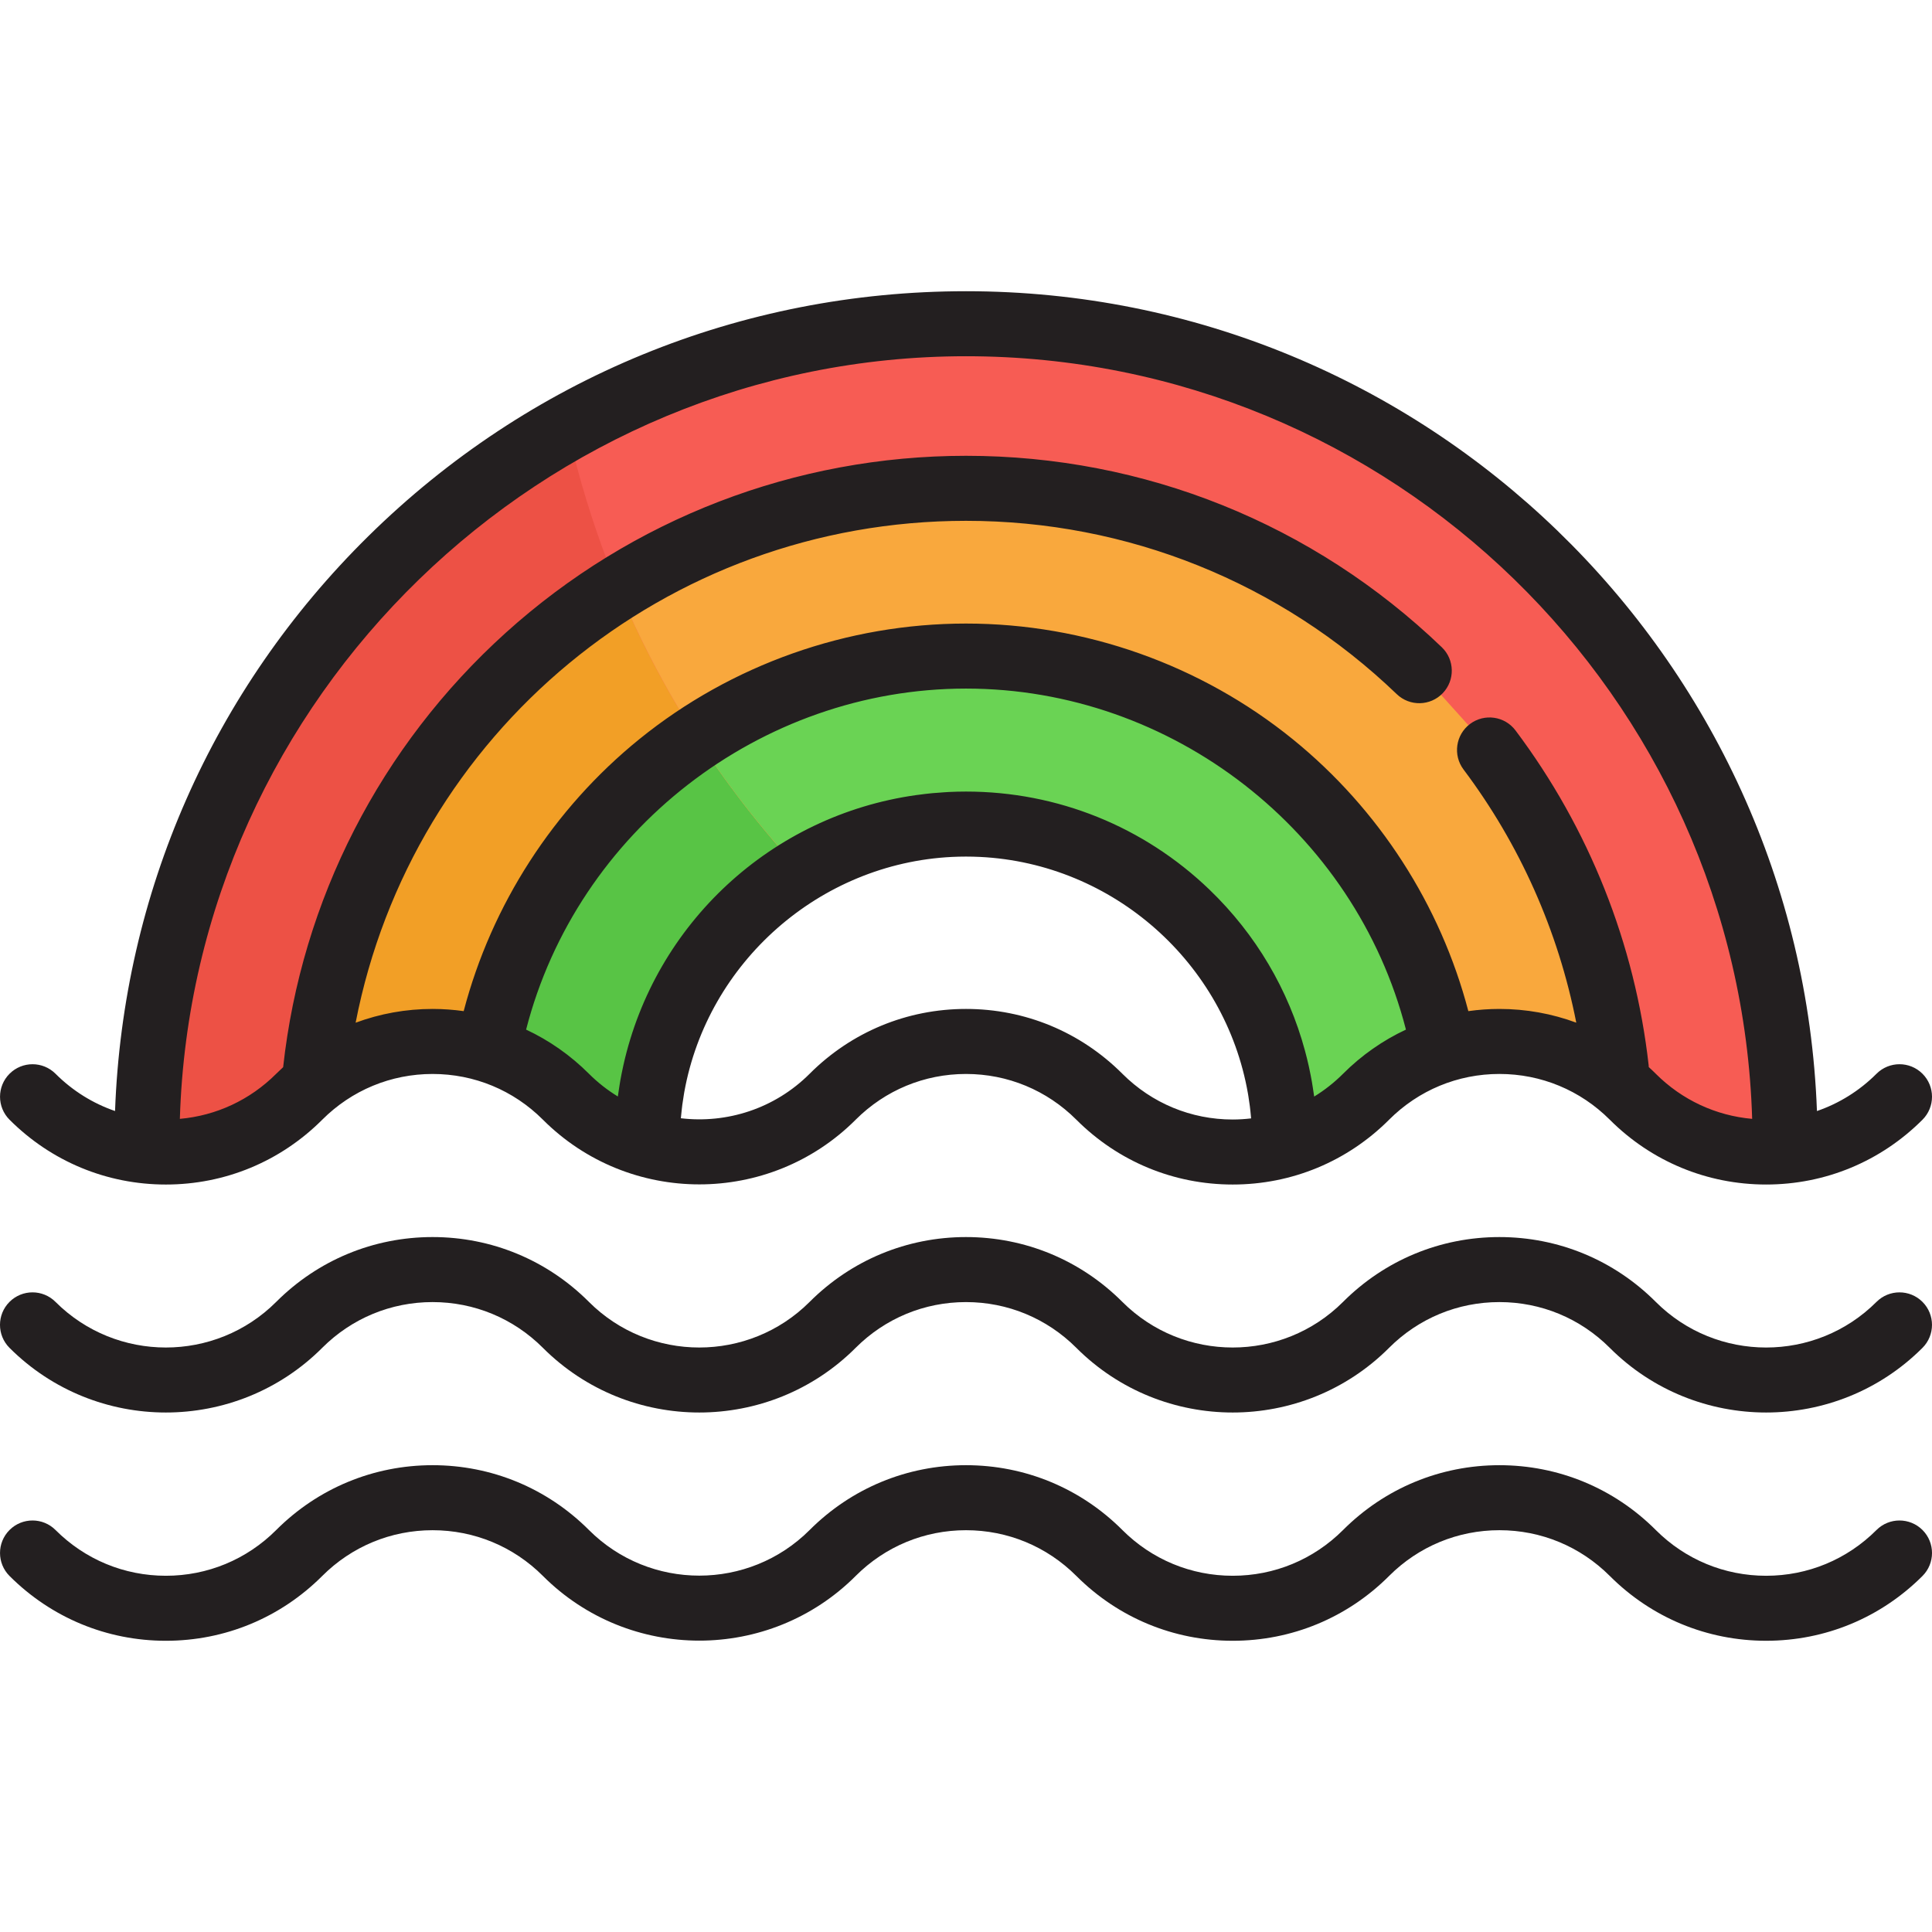 <?xml version="1.0" encoding="iso-8859-1"?>
<!-- Generator: Adobe Illustrator 19.0.0, SVG Export Plug-In . SVG Version: 6.00 Build 0)  -->
<svg xmlns="http://www.w3.org/2000/svg" xmlns:xlink="http://www.w3.org/1999/xlink" version="1.1" id="Layer_1" x="0px" y="0px" viewBox="0 0 512.006 512.006" style="enable-background:new 0 0 512.006 512.006;" xml:space="preserve">
<path style="fill:#ED5145;" d="M66.605,296.693c0,0,48.339-43.93,102.982,6.103c0.125-46.805,38.1-84.712,84.936-84.712  c45.356,0,82.404,35.553,84.812,80.307c32.406-16.342,76.868-27.254,114.784,4.635h18.688c0-120.556-97.729-218.287-218.285-218.287  c-120.151,0-217.616,97.077-218.271,217.074L66.605,296.693z"/>
<path style="fill:#F29F26;" d="M165.31,301.113c0.724,0.652,1.447,1.285,2.173,1.913h2.097c0-46.912,38.03-84.943,84.943-84.943  c46.911,0,84.943,38.032,84.943,84.943h2.752c7.821-8.487,38.655-36.87,85.902-16.975c-3.257-33.704-16.095-64.605-35.771-89.935  l-17.026-18.907c-31.343-30.102-73.91-48.604-120.8-48.604c-91.206,0-166.051,70.011-173.754,159.221  C100.651,277.735,132.118,271.134,165.31,301.113z"/>
<path style="fill:#58C445;" d="M154.032,290.65h16.457c5.992-41.044,41.326-72.567,84.034-72.567  c42.706,0,78.041,31.523,84.034,72.567h19.265l8.871-4.119c4.664-3.632,9.821-6.322,15.214-8.074  c-11.484-59.893-64.144-105.148-127.383-105.148c-62.949,0-115.419,44.841-127.226,104.325c7.347,1.919,14.343,5.536,20.369,10.852  C149.692,289.178,151.836,289.907,154.032,290.65z"/>
<path style="fill:#F75C54;" d="M254.849,84.74c-38.011,0-73.747,9.726-104.868,26.81c9.631,45.118,31.269,85.78,61.417,118.489  c12.715-7.586,27.57-11.955,43.452-11.955c45.355,0,82.404,35.553,84.811,80.307c32.406-16.342,76.868-27.254,114.785,4.635h9.245  c3.16-0.851,6.302-1.743,9.41-2.712C471.645,181.01,374.499,84.74,254.849,84.74z"/>
<path style="fill:#F9A83D;" d="M392.673,196.116l-17.025-18.908c-31.344-30.102-73.911-48.604-120.8-48.604  c-33.588,0-64.952,9.503-91.565,25.956c11.51,28.033,27.896,53.545,48.115,75.478c12.713-7.585,27.57-11.955,43.451-11.955  c46.911,0,84.941,38.032,84.941,84.943h2.752c7.821-8.487,38.656-36.87,85.902-16.975  C425.188,252.347,412.349,221.445,392.673,196.116z"/>
<path style="fill:#6AD354;" d="M254.849,173.309c-26.171,0-50.526,7.756-70.907,21.087c8.094,12.696,17.293,24.617,27.453,35.641  c12.712-7.587,27.571-11.953,43.454-11.953c42.706,0,78.041,31.524,84.034,72.567h19.263l8.872-4.119  c4.663-3.632,9.82-6.322,15.214-8.074C370.748,218.564,318.087,173.309,254.849,173.309z"/>
<g>
	<path style="fill:#231F20;" d="M43.962,313.917c15.644,0,30.357-6.099,41.433-17.174c0.002-0.002,0.004-0.005,0.008-0.008   c7.82-7.817,18.204-12.12,29.24-12.12c11.033,0,21.414,4.302,29.232,12.114c0.005,0.005,0.01,0.011,0.015,0.016   c11.423,11.422,26.428,17.133,41.435,17.133c15.005,0,30.01-5.711,41.434-17.133c0.008-0.008,0.013-0.015,0.02-0.023   c7.818-7.807,18.195-12.107,29.226-12.107c11.039,0,21.422,4.305,29.241,12.12c0.002,0.002,0.004,0.005,0.008,0.008   c11.074,11.075,25.788,17.174,41.433,17.174c15.645,0,30.358-6.099,41.435-17.173c0.008-0.008,0.013-0.015,0.02-0.023   c7.818-7.807,18.195-12.107,29.226-12.107c11.039,0,21.422,4.305,29.241,12.12c0.002,0.002,0.004,0.005,0.008,0.008   c11.074,11.075,25.788,17.174,41.433,17.174s30.357-6.099,41.433-17.174c3.364-3.364,3.364-8.819-0.001-12.184   c-3.363-3.363-8.818-3.364-12.184,0.001c-4.524,4.524-9.912,7.864-15.786,9.883C477.069,173.887,377.627,77.176,256.006,77.176   c-59.657,0-115.908,23.057-158.395,64.923c-41.293,40.688-65.012,94.625-67.123,152.338c-5.868-2.019-11.251-5.358-15.773-9.879   c-3.365-3.363-8.819-3.363-12.185,0c-3.364,3.366-3.364,8.819,0,12.185C13.603,307.818,28.317,313.917,43.962,313.917z    M355.934,284.557c-0.002,0.002-0.004,0.004-0.006,0.008c-2.337,2.337-4.908,4.352-7.653,6.04c-0.104-0.793-0.233-1.58-0.358-2.368   c-0.084-0.529-0.163-1.059-0.255-1.584c-0.19-1.079-0.405-2.152-0.631-3.221c-0.067-0.312-0.128-0.628-0.198-0.939   c-0.296-1.328-0.624-2.647-0.976-3.958c-0.008-0.029-0.015-0.058-0.023-0.088c-4.355-16.108-12.988-30.819-25.283-42.655   c-17.428-16.778-40.351-26.017-64.548-26.017c-1.506,0-3.007,0.039-4.502,0.11c-0.887,0.042-1.764,0.12-2.644,0.186   c-0.583,0.044-1.166,0.073-1.747,0.128c-1.235,0.116-2.46,0.269-3.68,0.433c-0.201,0.027-0.405,0.045-0.605,0.074   c-38.4,5.393-69.233,34.029-77.62,71.599c-0.048,0.215-0.093,0.434-0.14,0.65c-0.243,1.13-0.474,2.264-0.676,3.409   c-0.083,0.464-0.153,0.931-0.229,1.397c-0.15,0.929-0.297,1.859-0.42,2.798c-0.001,0.01-0.003,0.019-0.004,0.029   c-2.72-1.665-5.294-3.663-7.647-6.014c-0.004-0.004-0.009-0.01-0.013-0.014c-4.913-4.913-10.544-8.842-16.653-11.698   c13.51-52.579,61.947-90.378,116.583-90.378c54.678,0,103.072,37.782,116.586,90.377   C366.48,275.715,360.848,279.643,355.934,284.557z M297.459,284.578c-0.008-0.008-0.013-0.015-0.02-0.023   c-11.075-11.074-25.79-17.173-41.435-17.173s-30.357,6.099-41.433,17.174c-0.002,0.002-0.004,0.004-0.006,0.008   c-9.306,9.303-21.976,13.225-34.13,11.79c0-0.002,0-0.005,0-0.008c0.056-0.661,0.131-1.317,0.205-1.973   c0.058-0.53,0.112-1.061,0.182-1.587c0.123-0.924,0.266-1.841,0.422-2.754c0.036-0.211,0.067-0.423,0.104-0.632   c6.191-34.343,35.786-60.588,70.983-62.305c1.217-0.057,2.44-0.089,3.672-0.089c1.24,0,2.472,0.032,3.696,0.09   c35.383,1.727,64.962,28.102,71.012,62.637c0.046,0.27,0.089,0.543,0.134,0.814c0.14,0.856,0.266,1.717,0.377,2.583   c0.06,0.478,0.113,0.96,0.165,1.441c0.066,0.604,0.124,1.212,0.176,1.82c-1.609,0.188-3.235,0.295-4.88,0.295   C315.654,296.685,305.275,292.385,297.459,284.578z M256.004,94.407c112.816,0,204.978,90.091,208.342,202.108   c-9.635-0.852-18.589-5.01-25.525-11.936c-0.008-0.008-0.013-0.015-0.02-0.023c-0.606-0.606-1.228-1.19-1.854-1.766   c-0.009-0.162-0.012-0.322-0.03-0.485c-3.612-32.14-15.815-62.821-35.285-88.729c-2.858-3.803-8.259-4.568-12.064-1.711   c-3.803,2.859-4.57,8.26-1.711,12.064c14.934,19.87,25.122,42.847,29.879,67.092c-6.435-2.383-13.305-3.638-20.368-3.638   c-2.781,0-5.529,0.202-8.237,0.58c-7.366-28.114-23.711-53.522-46.432-71.975c-24.407-19.821-55.195-30.738-86.695-30.738   c-31.442,0-62.187,10.882-86.571,30.637c-22.78,18.457-39.172,43.912-46.551,72.077c-2.707-0.379-5.458-0.582-8.24-0.582   c-7.073,0-13.953,1.259-20.396,3.65c14.91-76.734,82.14-133.006,161.758-133.006c42.776,0,83.315,16.312,114.154,45.93   c3.433,3.298,8.887,3.186,12.182-0.246c3.297-3.432,3.187-8.886-0.246-12.182c-34.064-32.717-78.844-50.734-126.091-50.734   c-45.163,0-88.48,16.655-121.973,46.898c-33.2,29.976-54.144,70.855-58.993,115.121c-0.618,0.569-1.231,1.145-1.829,1.741   c-0.008,0.008-0.013,0.015-0.02,0.023c-6.936,6.926-15.887,11.084-25.522,11.936C51.033,184.795,143.855,94.407,256.004,94.407z"/>
	<path style="fill:#231F20;" d="M497.295,345.017c-16.124,16.124-42.36,16.126-58.487,0.006c-0.002-0.002-0.004-0.005-0.008-0.008   c-11.075-11.076-25.79-17.176-41.435-17.176c-15.645,0-30.358,6.1-41.433,17.176c-0.005,0.004-0.009,0.011-0.014,0.015   c-16.13,16.109-42.353,16.107-58.475-0.008c-0.002-0.002-0.004-0.005-0.008-0.008c-11.075-11.076-25.79-17.176-41.435-17.176   s-30.358,6.1-41.433,17.176c-0.004,0.004-0.009,0.01-0.013,0.014c-16.125,16.109-42.346,16.107-58.472,0.001   c-0.005-0.004-0.009-0.011-0.014-0.015c-11.073-11.076-25.788-17.176-41.431-17.176s-30.357,6.1-41.434,17.176   c-0.002,0.002-0.004,0.005-0.008,0.008c-16.127,16.121-42.363,16.118-58.49-0.006c-3.363-3.363-8.818-3.364-12.184,0.001   c-3.364,3.364-3.364,8.819,0.001,12.184c11.423,11.422,26.428,17.133,41.434,17.133s30.009-5.712,41.433-17.133   c0.008-0.008,0.013-0.016,0.02-0.023c7.819-7.808,18.196-12.108,29.227-12.108c11.033,0,21.414,4.302,29.232,12.115   c0.005,0.005,0.01,0.011,0.015,0.017c11.423,11.421,26.428,17.132,41.435,17.132c15.005,0,30.009-5.711,41.433-17.132   c0.005-0.005,0.009-0.011,0.014-0.015c7.819-7.813,18.199-12.116,29.234-12.116c11.031,0,21.41,4.301,29.229,12.108   c0.008,0.008,0.014,0.016,0.02,0.023c11.424,11.423,26.425,17.133,41.433,17.133c15.004,0,30.011-5.713,41.434-17.133   c0.005-0.005,0.01-0.012,0.015-0.017c7.818-7.812,18.198-12.115,29.233-12.115c11.031,0,21.41,4.301,29.229,12.108   c0.008,0.008,0.014,0.016,0.022,0.023c11.423,11.422,26.427,17.133,41.433,17.133c15.005,0,30.008-5.711,41.433-17.133   c3.364-3.365,3.364-8.819,0-12.185C506.115,341.654,500.661,341.654,497.295,345.017z"/>
	<path style="fill:#231F20;" d="M497.295,405.474c-7.82,7.82-18.206,12.126-29.247,12.126c-11.031,0-21.41-4.3-29.226-12.107   c-0.008-0.008-0.013-0.015-0.02-0.023c-11.075-11.074-25.79-17.173-41.435-17.173c-15.645,0-30.357,6.099-41.433,17.174   c-0.002,0.002-0.004,0.004-0.006,0.007c-7.82,7.817-18.204,12.121-29.244,12.121c-11.031,0-21.41-4.3-29.226-12.107   c-0.008-0.008-0.013-0.015-0.02-0.023c-11.075-11.074-25.79-17.173-41.435-17.173s-30.357,6.099-41.433,17.174   c-0.002,0.002-0.003,0.004-0.005,0.006c-16.123,16.119-42.351,16.119-58.48,0.008c-0.004-0.004-0.009-0.01-0.013-0.014   c-11.074-11.075-25.788-17.174-41.431-17.174s-30.357,6.099-41.434,17.173c-0.008,0.008-0.013,0.015-0.02,0.023   c-7.818,7.807-18.195,12.107-29.226,12.107c-11.042,0-21.428-4.307-29.249-12.128c-3.365-3.363-8.819-3.363-12.185,0   c-3.364,3.365-3.364,8.819,0,12.185c11.075,11.074,25.79,17.173,41.435,17.173s30.357-6.099,41.433-17.174   c0.002-0.002,0.004-0.005,0.008-0.008c7.82-7.817,18.204-12.12,29.24-12.12c11.033,0,21.414,4.302,29.233,12.114   c0.005,0.005,0.01,0.011,0.014,0.016c11.423,11.422,26.428,17.133,41.435,17.133c15.005,0,30.01-5.711,41.434-17.133   c0.008-0.008,0.013-0.015,0.02-0.023c7.818-7.807,18.195-12.107,29.227-12.107c11.039,0,21.422,4.305,29.241,12.12   c0.002,0.002,0.004,0.005,0.008,0.008c11.074,11.075,25.788,17.174,41.433,17.174c15.645,0,30.358-6.099,41.435-17.173   c0.008-0.008,0.013-0.015,0.02-0.023c7.818-7.807,18.195-12.107,29.227-12.107c11.039,0,21.422,4.305,29.241,12.12   c0.002,0.002,0.004,0.005,0.008,0.008c11.074,11.075,25.788,17.174,41.433,17.174c15.645,0,30.357-6.099,41.433-17.174   c3.364-3.364,3.364-8.819-0.001-12.184C506.116,402.11,500.661,402.108,497.295,405.474z"/>
</g>
<g>
</g>
<g>
</g>
<g>
</g>
<g>
</g>
<g>
</g>
<g>
</g>
<g>
</g>
<g>
</g>
<g>
</g>
<g>
</g>
<g>
</g>
<g>
</g>
<g>
</g>
<g>
</g>
<g>
</g>
</svg>
